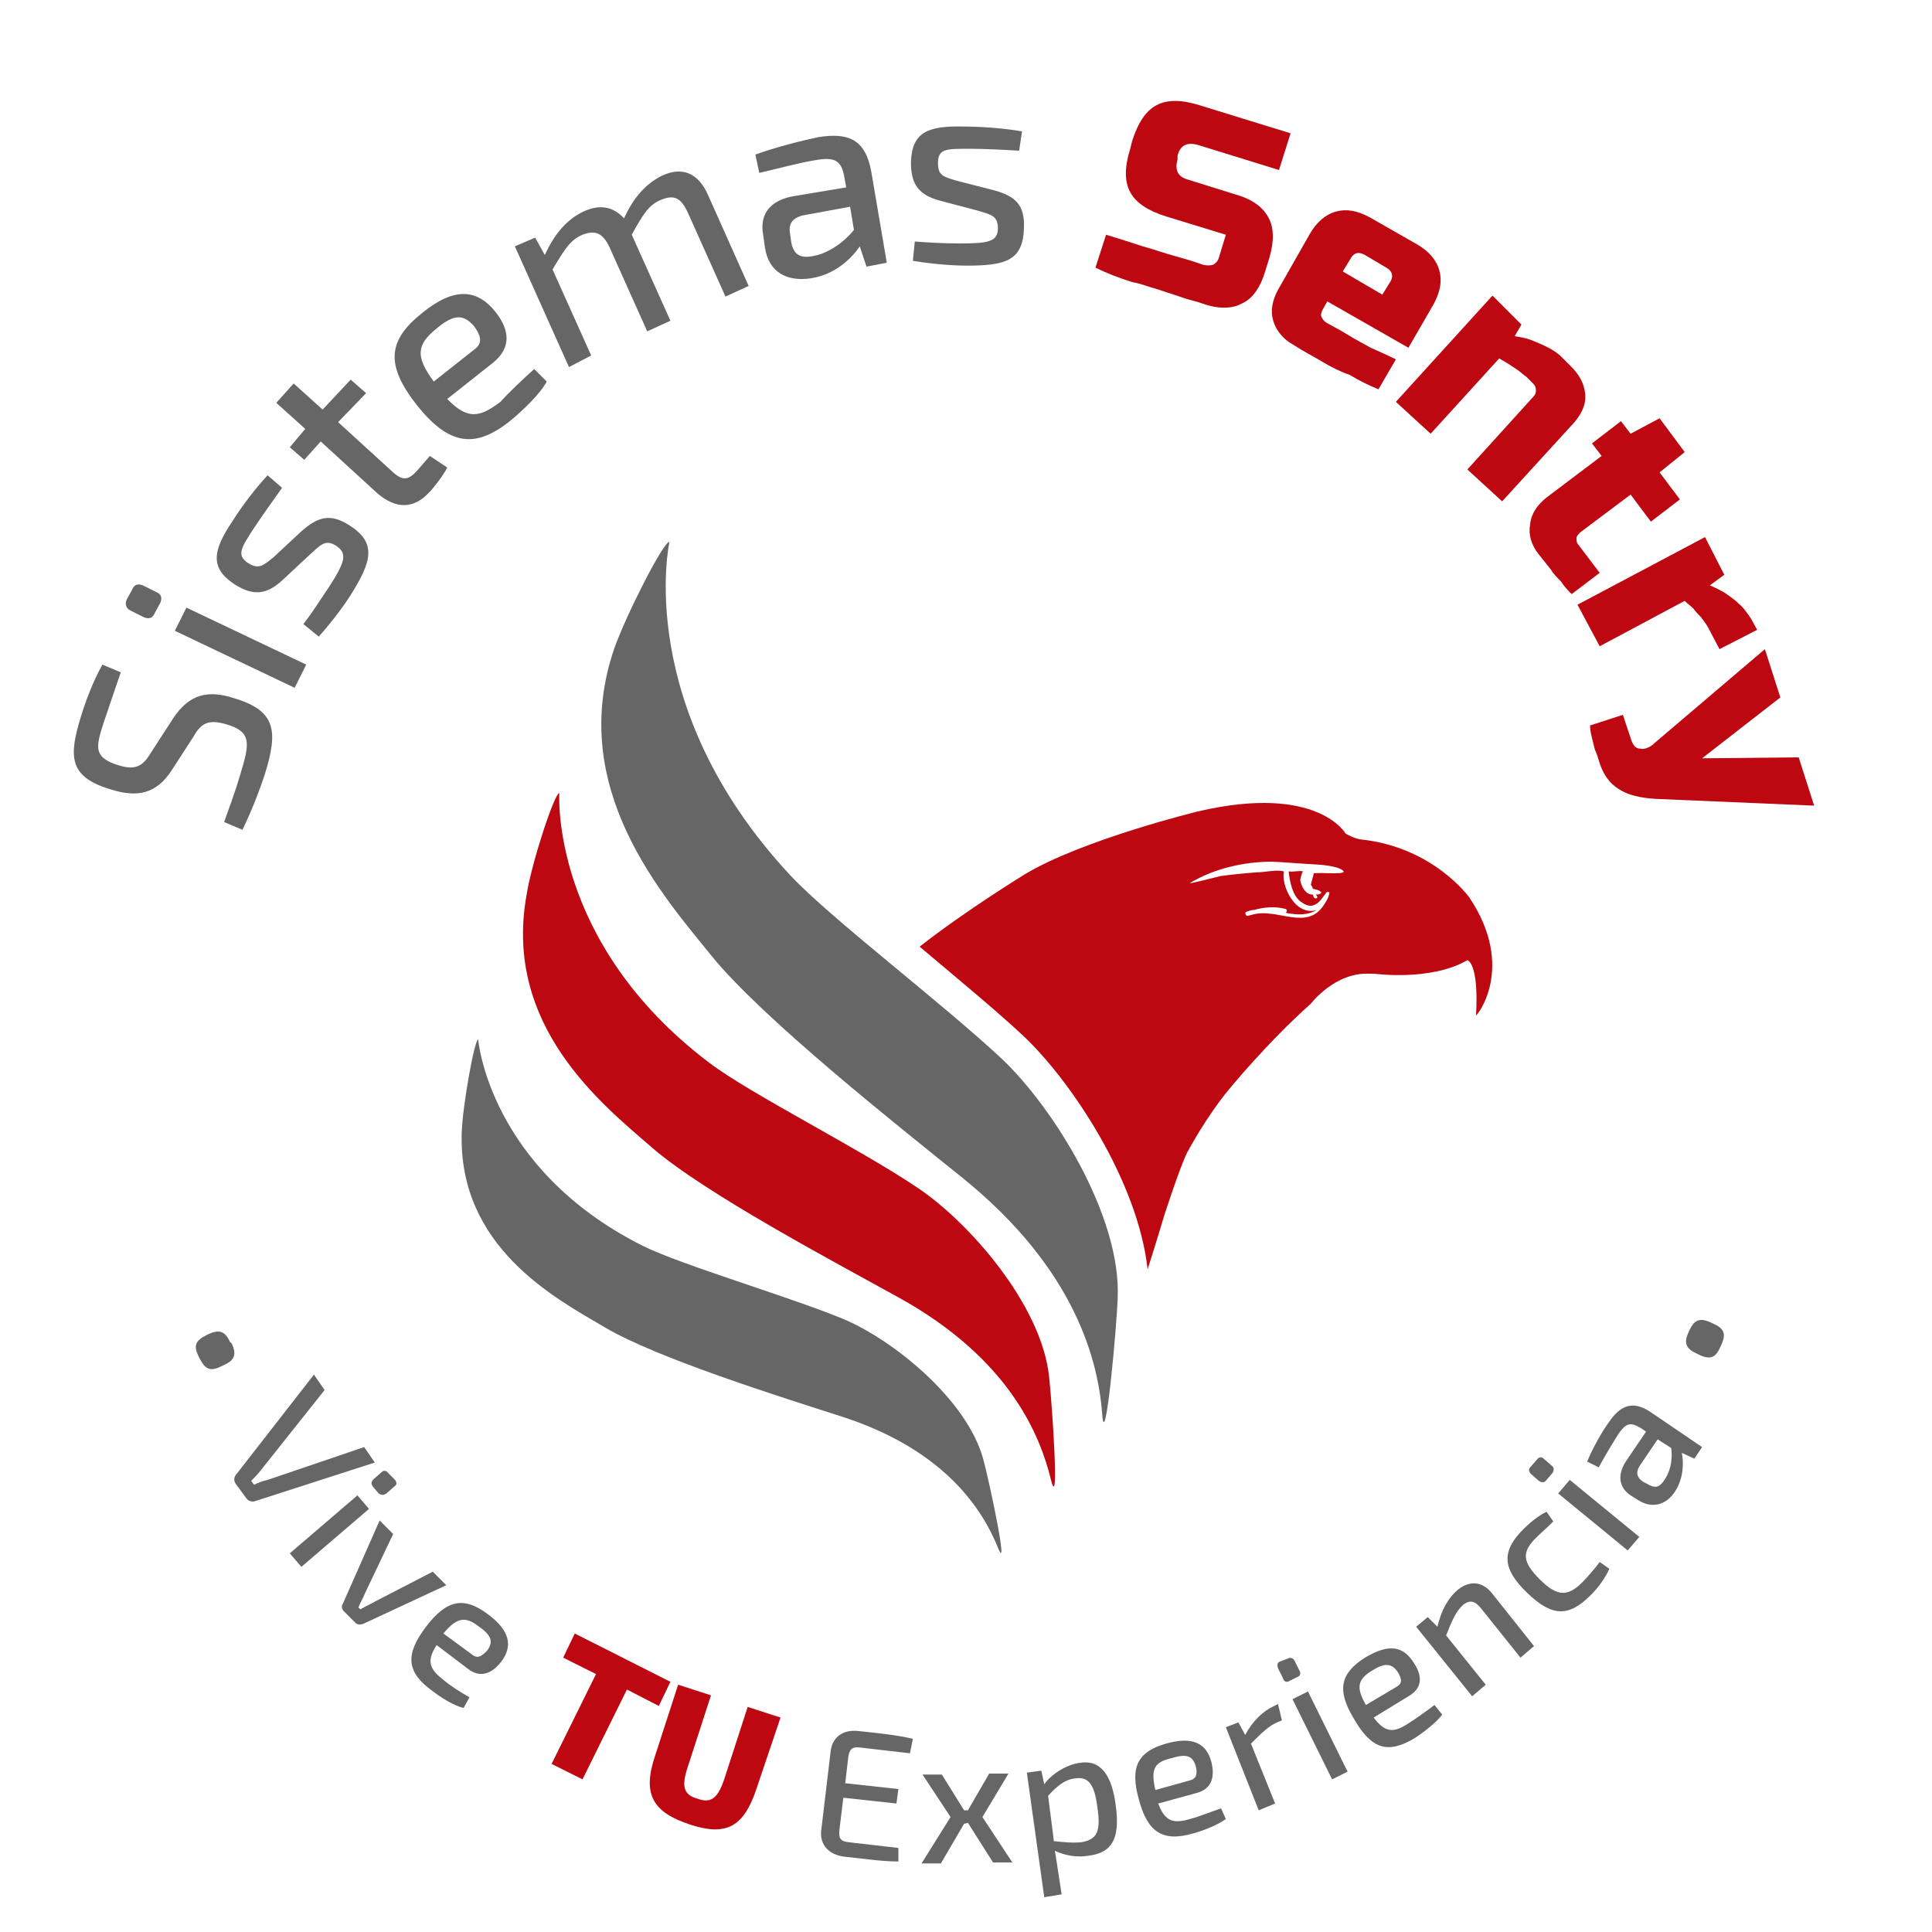 <?xml version="1.0" encoding="utf-8"?>
<!-- Generator: Adobe Illustrator 23.0.0, SVG Export Plug-In . SVG Version: 6.00 Build 0)  -->
<svg version="1.1" id="Capa_1" xmlns="http://www.w3.org/2000/svg" xmlns:xlink="http://www.w3.org/1999/xlink" x="0px" y="0px"
	 viewBox="0 0 200 200" style="enable-background:new 0 0 200 200;" xml:space="preserve">
<style type="text/css">
	.st0{fill:#666666;}
	.st1{fill:#BE0811;}
	.st2{fill:url(#SVGID_1_);}
</style>
<g>
	<g>
		<path class="st0" d="M24,139.1c0.5,1.1,0.3,1.7-0.8,2.2l-0.2,0.1c-1.2,0.6-1.7,0.4-2.3-0.7l-0.1-0.2c-0.6-1.2-0.4-1.7,0.8-2.3
			l0.2-0.1c1.1-0.5,1.7-0.3,2.2,0.8L24,139.1z"/>
		<path class="st0" d="M26.4,155.4c-0.3,0.1-0.7,0-0.9-0.3l-1.1-1.5c-0.2-0.3-0.2-0.6,0-0.9l8.1-10.4l1.1,1.6l-6.6,8.3
			c-0.3,0.4-0.7,0.8-1,1.1l0.3,0.4c0.4-0.2,0.9-0.4,1.4-0.5l10-3.4l1.1,1.6L26.4,155.4z"/>
		<path class="st0" d="M30,160.8l7-6l1.2,1.4l-7,6L30,160.8z M40.9,153.2c0.2,0.3,0.2,0.5-0.1,0.7l-0.8,0.7c-0.3,0.2-0.5,0.2-0.8,0
			l-0.6-0.7c-0.2-0.3-0.2-0.5,0.1-0.8l0.8-0.7c0.2-0.2,0.5-0.2,0.7,0.1L40.9,153.2z"/>
		<path class="st0" d="M37.6,168.1c-0.3,0.1-0.6,0.1-0.8-0.1l-1.2-1.2c-0.2-0.2-0.3-0.5-0.1-0.8l3.8-8.6l1.4,1.4l-2.9,6.1
			c-0.2,0.5-0.5,1-0.7,1.5l0.2,0.2c0.5-0.3,1-0.5,1.5-0.8l6-3.1l1.4,1.4L37.6,168.1z"/>
		<path class="st0" d="M48.6,175.7l-0.6,1.1c-1-0.2-2.4-1.1-3.3-1.8c-2.6-1.9-2.8-3.7-0.6-6.6c2.2-2.9,4-3.1,6.4-1.3
			c2.3,1.7,2.6,3.3,1.4,4.9c-1,1.3-2.2,1.7-3.4,0.8l-3.3-2.5c-1.1,1.7-0.7,2.5,0.7,3.6C46.6,174.5,47.7,175.2,48.6,175.7z
			 M45.9,169.1l3,2.2c0.6,0.5,1.1,0,1.5-0.4c0.7-0.9,0.5-1.6-0.8-2.5C48.2,167.3,47.3,167.4,45.9,169.1z"/>
		<path class="st1" d="M64.9,174.9l-4.6,9.3l-3.2-1.6l4.6-9.3l-3.4-1.7l1.2-2.5l9.9,5l-1.2,2.5L64.9,174.9z"/>
		<path class="st1" d="M78.3,185.2c-1.3,3.9-3.1,4.9-6.8,3.7c-4-1.3-5-3.2-3.7-7.1l2.4-7.4l3.4,1.1l-2.4,7.4c-0.7,2.1-0.4,2.9,1,3.3
			c1.4,0.5,2.1,0,2.8-2.1l2.4-7.4l3.4,1.1L78.3,185.2z"/>
		<path class="st0" d="M93,192.7c-1.7,0-3.7-0.3-5.6-0.5c-1.6-0.2-2.5-1.2-2.4-2.6l1-8.4c0.2-1.4,1.3-2.2,2.9-2
			c1.9,0.2,3.9,0.4,5.6,0.8l-0.3,1.5l-5.2-0.6c-0.8-0.1-1.1,0.2-1.2,1.1l-0.3,2.6l5.5,0.6l-0.2,1.5l-5.5-0.6l-0.4,3.3
			c-0.1,0.9,0.1,1.2,0.9,1.3l5.2,0.6L93,192.7z"/>
		<path class="st0" d="M99.8,188.8l-2.4,4.1l-2,0l3-4.8l-2.9-4.4l2,0l2.3,3.7l0.4,0l2.2-3.8l2,0l-2.7,4.5l3.1,4.7l-2,0l-2.6-4.1
			L99.8,188.8z"/>
		<path class="st0" d="M115.5,186.9c0.5,3.6-0.5,4.9-2.8,5.2c-1.2,0.2-2.4,0-3.5-0.5c0.1,0.6,0.2,1.2,0.3,1.9l0.4,2.6l-1.8,0.3
			l-1.8-12.9l1.5-0.2l0.3,1.4c0.8-1.1,2.3-2,3.6-2.2C113.9,182.1,115.1,183.7,115.5,186.9z M113.6,187.1c-0.3-2.5-1-3.2-2.3-3
			c-1,0.1-1.8,0.7-2.8,1.8l0.6,4.7c1.1,0.1,1.9,0.2,2.9,0.1C113.5,190.4,114,189.7,113.6,187.1z"/>
		<path class="st0" d="M126.4,187.2l0.5,1.1c-0.8,0.6-2.3,1.2-3.4,1.5c-3.1,0.9-4.7-0.1-5.6-3.5c-1-3.5,0-5,2.8-5.8
			c2.8-0.8,4.2,0,4.7,1.9c0.4,1.6,0,2.8-1.5,3.2l-4,1.1c0.7,1.9,1.6,2.1,3.3,1.6C124.3,188,125.5,187.5,126.4,187.2z M119.6,185.3
			l3.6-1c0.8-0.2,0.7-0.9,0.6-1.4c-0.3-1.1-0.9-1.4-2.5-0.9C119.5,182.4,119.1,183.1,119.6,185.3z"/>
		<path class="st0" d="M132.7,178.1l-0.5,0.2c-0.9,0.4-1.6,1.1-2.7,2.2l2.5,6.2l-1.7,0.7l-3.4-8.6l1.3-0.5l0.7,1.3
			c0.8-1.5,1.9-2.5,3-3l0.4-0.2L132.7,178.1z"/>
		<path class="st0" d="M133.3,171.7c0.3-0.2,0.6,0,0.7,0.2l0.5,1c0.2,0.3,0.1,0.6-0.2,0.7l-0.8,0.4c-0.3,0.2-0.6,0.1-0.7-0.3l-0.5-1
			c-0.1-0.3-0.1-0.6,0.2-0.7L133.3,171.7z M137.9,184.2l-4.1-8.3l1.6-0.8l4.1,8.3L137.9,184.2z"/>
		<path class="st0" d="M148.5,176.5l0.8,1c-0.6,0.8-1.9,1.8-2.8,2.4c-2.8,1.7-4.5,1.2-6.3-1.9c-1.9-3.1-1.4-4.8,1.1-6.4
			c2.5-1.5,4-1.2,5.1,0.6c0.9,1.4,0.8,2.6-0.6,3.4l-3.6,2.2c1.2,1.6,2.1,1.6,3.6,0.6C146.6,177.9,147.7,177.1,148.5,176.5z
			 M141.4,176.5l3.2-1.9c0.7-0.4,0.4-1,0.1-1.5c-0.6-0.9-1.3-1-2.6-0.2C140.6,173.8,140.3,174.6,141.4,176.5z"/>
		<path class="st0" d="M154.5,165l4.3,5.4l-1.4,1.2l-4-5c-0.7-0.9-1.2-1-1.9-0.5c-0.8,0.7-1.2,1.7-1.8,3.2l4.1,5.1l-1.4,1.2
			l-5.8-7.2l1.2-1l1,1c0.4-1.7,1.1-3,2.2-3.9C152.2,163.6,153.5,163.7,154.5,165z"/>
		<path class="st0" d="M160.1,156.5l0.7,1c-0.6,0.6-1.4,1.3-1.8,1.7c-1.5,1.5-1.4,2.5,0.4,4.3c1.8,1.8,2.9,1.8,4.4,0.3
			c0.4-0.4,1.2-1.3,1.8-2.1l1,0.7c-0.4,0.9-1.1,1.9-1.9,2.7c-2.3,2.3-4,2.3-6.6-0.2c-2.6-2.5-2.7-4.3-0.4-6.6
			C158.2,157.8,159.2,156.9,160.1,156.5z"/>
		<path class="st0" d="M159.1,151.1c0.2-0.3,0.5-0.3,0.7-0.1l0.8,0.7c0.3,0.2,0.3,0.5,0.1,0.8l-0.6,0.7c-0.2,0.3-0.5,0.3-0.8,0.1
			l-0.8-0.7c-0.2-0.2-0.3-0.5-0.1-0.7L159.1,151.1z M168.5,160.5l-7.2-5.9l1.2-1.4l7.2,5.9L168.5,160.5z"/>
		<path class="st0" d="M170.9,146.2l5.3,3.6l-0.8,1.2l-1.3-0.6c0.2,1,0.2,2.6-0.7,4c-0.9,1.4-2.4,1.8-3.8,0.9l-0.8-0.5
			c-1.2-0.8-1.4-2.1-0.5-3.5l2.1-3.1l-0.6-0.4c-1-0.6-1.5-0.5-2.3,0.7c-0.5,0.8-1.3,2.1-2,3.4l-1.2-0.6c0.5-1.2,1.4-2.9,2.2-4
			C167.7,145.5,169,144.9,170.9,146.2z M170.5,153.6c0.8,0.5,1.3,0.4,1.8-0.4c0.5-0.7,0.9-1.9,0.7-3.3l-1.4-0.9l-1.9,2.8
			c-0.4,0.7-0.2,1.2,0.4,1.6L170.5,153.6z"/>
		<path class="st0" d="M174.9,137.7c0.5-1.1,1.1-1.3,2.2-0.8l0.2,0.1c1.2,0.5,1.4,1.1,0.9,2.2l-0.1,0.2c-0.5,1.2-1.1,1.4-2.3,0.8
			l-0.2-0.1c-1.1-0.5-1.3-1.1-0.8-2.2L174.9,137.7z"/>
	</g>
	<g>
		<path class="st0" d="M10.6,68.8l1.9,0.8c-0.5,1.5-1.2,3.5-1.8,5.3c-0.8,2.5-1,3.5,1.5,4.3c1.9,0.6,2.6,0.1,3.5-1.4l2.2-3.4
			c1.7-2.6,3.7-3,6.4-2.1c4.3,1.3,4.5,3.4,3.1,7.9c-0.4,1.2-1.1,3.2-2.3,5.7l-1.9-0.8c1.2-3.3,1.5-4.3,1.9-5.7
			c0.8-2.7,0.7-3.7-1.6-4.4c-2-0.6-2.7-0.1-3.5,1.3l-2.2,3.4c-1.6,2.5-3.6,2.9-6.4,2c-4.3-1.3-4.3-3.4-3-7.6
			C8.9,72.5,9.6,70.6,10.6,68.8z"/>
		<path class="st0" d="M13.7,61c0.2-0.5,0.6-0.6,1.1-0.4l1.4,0.7c0.5,0.2,0.6,0.6,0.4,1.1L16,63.5c-0.2,0.5-0.6,0.6-1.1,0.4
			l-1.4-0.7c-0.4-0.2-0.6-0.6-0.4-1.1L13.7,61z M30.5,71.2l-12.4-5.9l1.2-2.4l12.4,5.9L30.5,71.2z"/>
		<path class="st0" d="M27.7,49.2l1.5,1.3c-1,1.4-2,2.8-3,4.3c-1.3,2-1.7,2.7-0.5,3.5c1.1,0.7,1.6,0.2,2.6-0.6l2.9-2.7
			c1.7-1.5,3-1.9,5-0.6c2.8,1.8,2.3,3.7,0.1,7.2c-0.5,0.8-1.7,2.5-3.3,4.3l-1.6-1.3c0.8-1,1.7-2.4,2.7-3.9c1.6-2.5,1.9-3.4,0.7-4.2
			c-1.1-0.7-1.6-0.1-2.6,0.8L29.3,60c-1.7,1.6-3.1,1.7-5,0.5c-2.6-1.7-2.3-3.5-0.2-6.6C25.1,52.3,26.5,50.5,27.7,49.2z"/>
		<path class="st0" d="M40.7,48.9c1,0.9,1.6,0.8,2.5-0.2l1.3-1.5l1.8,1.2c-0.4,0.8-1.4,2.1-1.9,2.6c-1.6,1.7-3.4,1.7-5.3,0.1
			l-5.9-5.4l-1.7,1.9l-1.5-1.3l1.6-1.9l-3-2.7l1.8-2l3,2.7l2.9-3.1l1.6,1.4L35,43.7L40.7,48.9z"/>
		<path class="st0" d="M55.3,38.2l1.3,1.3c-0.7,1.3-2.5,3-3.7,4c-3.7,3-6.4,2.6-9.7-1.5c-3.4-4.3-3-6.8,0.5-9.6
			c3.3-2.7,5.7-2.5,7.6-0.1c1.5,1.9,1.6,3.7-0.2,5.2l-4.8,3.8c2.1,2.2,3.4,1.9,5.5,0.3C52.8,40.5,54.2,39.2,55.3,38.2z M44.9,39.5
			l4.3-3.4c0.9-0.7,0.4-1.6-0.1-2.3c-1.1-1.3-2.1-1.3-3.9,0.2C43.1,35.7,43,36.9,44.9,39.5z"/>
		<path class="st0" d="M73.3,20.2l4.2,9.4l-2.4,1.1L71.2,22c-0.7-1.5-1.4-1.9-2.8-1.3c-1.2,0.5-1.8,1.4-3,3.6l4,8.9L67,34.3
			l-3.9-8.7c-0.7-1.5-1.5-1.8-2.8-1.3c-1.2,0.5-1.8,1.4-3.1,3.6l4,8.9L58.9,38l-5.6-12.5l2.1-0.9l1,1.8c1-2.2,2.3-3.7,4-4.5
			c1.7-0.8,3.1-0.5,4.2,0.7c1-2.2,2.3-3.6,3.9-4.4C70.6,17.2,72.3,17.9,73.3,20.2z"/>
		<path class="st0" d="M90.2,17.8l1.6,9.4l-2.1,0.4l-0.7-2.1c-0.8,1.2-2.5,2.9-5,3.3c-2.5,0.4-4.4-0.6-4.8-3.1L79,24.3
			c-0.4-2.2,0.8-3.6,3.2-4l5.4-0.9l-0.2-1.1c-0.3-1.7-1-2.1-3.1-1.7c-1.3,0.2-3.6,0.8-5.7,1.3L78.2,16c1.9-0.7,4.6-1.4,6.5-1.8
			C87.8,13.7,89.6,14.4,90.2,17.8z M81.9,25c0.2,1.3,0.9,1.8,2.3,1.5c1.2-0.2,2.9-1.1,4.2-2.7L88,21.4l-4.9,0.9
			c-1.2,0.3-1.5,1-1.3,2L81.9,25z"/>
		<path class="st0" d="M105.8,13.6l-0.3,2c-1.7-0.1-3.5-0.2-5.2-0.2c-2.4,0-3.2,0-3.2,1.5c0,1.3,0.6,1.4,1.9,1.8l3.9,1
			c2.2,0.6,3.2,1.5,3.1,3.9c-0.1,3.4-1.9,3.9-6,3.9c-0.9,0-3.1-0.1-5.5-0.5l0.2-2c1.3,0.1,2.9,0.2,4.7,0.2c3,0,3.9-0.2,3.9-1.6
			c0-1.3-0.8-1.4-2.1-1.8l-3.8-1c-2.3-0.6-3.1-1.7-3.1-4c0.1-3.1,1.7-3.8,5.5-3.7C101.7,13.1,104.1,13.3,105.8,13.6z"/>
		<path class="st1" d="M121.9,16.5c-0.3,1.1,0,1.8,1.1,2.1l4.8,1.5c1.8,0.5,2.9,1.3,3.5,2.4c0.6,1.1,0.6,2.5,0.1,4.2L131,28
			c-0.5,1.7-1.3,2.9-2.4,3.4c-1.1,0.6-2.5,0.6-4.2,0c-0.5-0.2-1.1-0.3-1.7-0.5c-0.6-0.2-1.2-0.4-1.8-0.6c-0.6-0.2-1.2-0.4-1.9-0.6
			c-0.6-0.2-1.2-0.4-1.8-0.5c-1.3-0.4-2.6-0.9-3.8-1.5l1.1-3.4c1.3,0.4,2.6,0.8,3.8,1.2c1.1,0.3,2.2,0.7,3.3,1s2.1,0.6,2.9,0.9
			c0.4,0.1,0.8,0.1,1.1,0c0.3-0.2,0.5-0.4,0.6-0.8l0.7-2.3l-6.2-1.9c-1.9-0.6-3.1-1.4-3.7-2.5s-0.6-2.6,0-4.5l0.2-0.8
			c0.6-1.9,1.4-3.1,2.5-3.7c1.1-0.6,2.6-0.6,4.5,0l9.4,2.9l-1.2,3.8l-8.4-2.6c-1.1-0.3-1.8,0-2.1,1.1L121.9,16.5z"/>
		<path class="st1" d="M135.6,24.2c0.7-1.2,1.6-2,2.7-2.3c1.1-0.3,2.2-0.1,3.5,0.6l4.9,2.8c1.2,0.7,2,1.6,2.3,2.7
			c0.3,1.1,0.1,2.2-0.6,3.5l-2.6,4.5l-8.4-4.8l-0.5,0.9c-0.1,0.2-0.2,0.5-0.1,0.7c0.1,0.2,0.2,0.4,0.5,0.6c0.7,0.4,1.5,0.8,2.3,1.3
			c0.8,0.5,1.6,0.9,2.3,1.3c0.9,0.4,1.8,0.8,2.6,1.2l-1.8,3.1c-1-0.4-2-0.9-3-1.5c-0.9-0.3-1.9-0.8-2.9-1.4s-2-1.1-2.9-1.7
			c-1.1-0.6-1.8-1.5-2.1-2.5c-0.3-1-0.1-2.1,0.5-3.2L135.6,24.2z M141.3,26.4c-0.7-0.4-1.2-0.2-1.5,0.4l-0.8,1.3l4.1,2.4l0.8-1.3
			c0.4-0.6,0.2-1.2-0.4-1.5L141.3,26.4z"/>
		<path class="st1" d="M157.5,33.6l-0.7,1.2c0.6,0.1,1.2,0.2,1.7,0.4c0.5,0.2,1,0.4,1.6,0.7c0.6,0.3,1.1,0.6,1.6,1.1l0.9,0.9
			c0.9,0.9,1.4,1.8,1.5,2.9c0.1,1.1-0.4,2.1-1.2,3l-7.4,8.1l-3.6-3.3l6.8-7.5c0.2-0.2,0.3-0.4,0.3-0.7c0-0.3-0.1-0.5-0.3-0.7
			l-0.7-0.7c-0.3-0.2-0.6-0.5-0.9-0.7c-0.3-0.2-0.6-0.4-0.9-0.6c-0.3-0.2-0.7-0.4-1-0.6l-7.1,7.8l-3.6-3.3l10-11L157.5,33.6z"/>
		<path class="st1" d="M171.8,48.9l2.1,2.8l-3,2.3l-2.1-2.8l-5.2,3.9c-0.2,0.2-0.4,0.4-0.4,0.6c0,0.3,0,0.5,0.2,0.7l2.2,2.9
			l-2.9,2.2c-0.4-0.4-0.8-0.8-1.1-1.3c-0.4-0.4-0.8-0.8-1.1-1.3c-0.4-0.5-0.8-1-1.2-1.5c-0.8-1-1.1-2.1-0.9-3.1
			c0.1-1.1,0.7-2,1.7-2.8l5.7-4.3l-1-1.3l3-2.3l1,1.3l3-1.6l2.6,3.5L171.8,48.9z"/>
		<path class="st1" d="M178.5,59.5l-1.5,1.1c0.5,0.2,1.1,0.5,1.6,0.8c0.4,0.3,0.9,0.6,1.4,1.1c0.5,0.4,0.9,1,1.3,1.6l0.6,1.1l-3.9,2
			l-1.1-2.1c-0.2-0.4-0.5-0.8-0.8-1.2c-0.3-0.3-0.6-0.6-0.8-0.9c-0.3-0.3-0.6-0.5-0.9-0.8l-8.8,4.7l-2.3-4.3l13.2-7L178.5,59.5z"/>
		<path class="st1" d="M186.2,78.4l1.6,5l-16.4-0.7c-1.6-0.1-2.9-0.4-3.8-1c-1-0.6-1.7-1.6-2.1-3c-0.1-0.3-0.2-0.7-0.4-1.1
			c-0.1-0.4-0.2-0.8-0.3-1.2c-0.1-0.4-0.2-0.9-0.2-1.3L168,74l0.8,2.4c0.2,0.7,0.5,1.1,1,1.1c0.4,0.1,1-0.1,1.5-0.6l11.4-9.7l1.6,5
			l-8.1,6.3L186.2,78.4z"/>
	</g>
	<g>
		
			<linearGradient id="SVGID_1_" gradientUnits="userSpaceOnUse" x1="123.355" y1="51.637" x2="123.355" y2="51.637" gradientTransform="matrix(0.994 -0.111 0.111 0.994 -25.579 62.925)">
			<stop  offset="9.852219e-03" style="stop-color:#6C191C"/>
			<stop  offset="0.635" style="stop-color:#981B1E"/>
		</linearGradient>
		<path class="st2" d="M102.7,100.6"/>
		<path class="st1" d="M152.1,92.9c0,0-3.7-5.2-11.2-6c0,0-0.5,0-1.6-0.6c0,0-2.9-5.2-15.3-2.3c0,0-11.9,2.9-17.9,6.5
			c0,0-6.2,3.8-10.9,7.5c3.8,3.2,7.8,6.5,10.7,9.2c5,4.7,11.9,15.1,12.9,24.2c0.9-2.8,1.6-5.2,1.7-5.5c0,0,1.6-5,2.4-6.6
			c0,0,1.9-3.6,4.3-6.5c0,0,4-4.9,8.5-8.9c0,0,2.5-3.3,6.1-3.1l0.5,0c0,0,5.8,0.8,9.6-1.4c0,0,1.2,0.2,0.9,5.7
			C152.8,105.3,157,100.2,152.1,92.9z M136,90.4c0,0.1-0.3,1.1-0.3,1.2c0.1,0.1,0.2,0.3,0.2,0.4c0.3,0.1,0.6,0.1,0.8,0.3
			c0.1,0.1,0.1,0.2,0,0.2c-0.1,0.1-0.3,0.1-0.5,0.1c0,0,0.1,0.1,0.1,0.1c0.2,0.3-0.1,0.4-0.3,0.2c0,0-0.1-0.3-0.1-0.3h-0.1
			c-0.6,0-1.1-0.8-1.2-1.5c0-0.1,0.2-0.9,0.3-0.9c-0.5-0.1-1.1,0.1-1.5,0c0.1,1,0.4,2.5,1.2,3.1c0.4,0.3,0.9,0.6,1.4,0.4
			c0.6-0.2,0.9-0.8,1.3-1.3c0.1-0.1,0.4-0.1,0.3,0.1c-0.1,0.5-0.3,0.8-0.5,1.1c-1.8,2.9-4.9,0.3-7.5,1.1c-0.1,0-0.3,0.1-0.4,0.1
			c-0.2,0.1-0.4-0.3-0.2-0.4c0.3-0.1,0.5-0.2,0.8-0.2c1.1-0.3,2.2-0.4,3.3-0.1c0.2,0.1,0.1,0.3,0,0.4c1.1,0.2,2.2,0.3,3.2-0.3
			c-0.6,0.2-1.2,0.1-1.8-0.3c-1-0.7-1.8-2.4-1.6-3.7c-0.9-0.2-1.8,0.1-2.8,0.1c0,0-2.5,0.2-3.8,0.4c0,0-3.5,0.9-3.1,0.7
			c2.5-1.5,5.6-2.2,8.5-2.2c2,0.1,1.3,0.1,4.7,0.3c0,0,2,0.1,2.6,0.6C139.6,90.6,137.1,90.3,136,90.4z"/>
		<path class="st1" d="M57.9,82.1c0,0-1,15.4,15.5,27.9c4.2,3.2,15.4,8.8,21.5,12.9c5.3,3.5,12.9,12.1,13.7,19.6
			c0.3,2.7,1.1,14.3,0.2,10.7c-1.1-4.5-4.2-12.5-15.8-18.9c-6.5-3.6-20.1-10.8-25.5-15.5c-5.2-4.5-15.4-12.6-13-26.1
			C55,89.4,57.4,82.1,57.9,82.1z"/>
		<path class="st0" d="M49.5,107.6c0,0,1.1,13.4,17.1,21.4c4.1,2,14.7,5.1,20.6,7.5c5.1,2.1,12.9,8.3,14.6,14.6
			c0.6,2.2,2.7,12.1,1.5,9.1c-1.5-3.7-5.3-10.1-16.3-13.6c-6.2-2-19-6-24.4-9.2c-5.1-3-15.2-8.3-14.8-20.2
			C47.9,114.4,49.1,107.7,49.5,107.6z"/>
		<g>
			<path class="st0" d="M69.3,56.1c0,0-3.8,17,12.5,34.5c4.1,4.4,15.7,13.2,21.9,19c5.3,5,12.4,16.3,12,24.8c-0.1,3-1.3,16.2-1.6,12
				c-0.4-5.3-2.6-14.9-14.5-24.5C92.9,116.5,79,105.5,73.7,99c-5-6.2-15.1-17.4-10.1-31.9C64.8,63.7,68.7,56,69.3,56.1z"/>
		</g>
	</g>
</g>
</svg>
